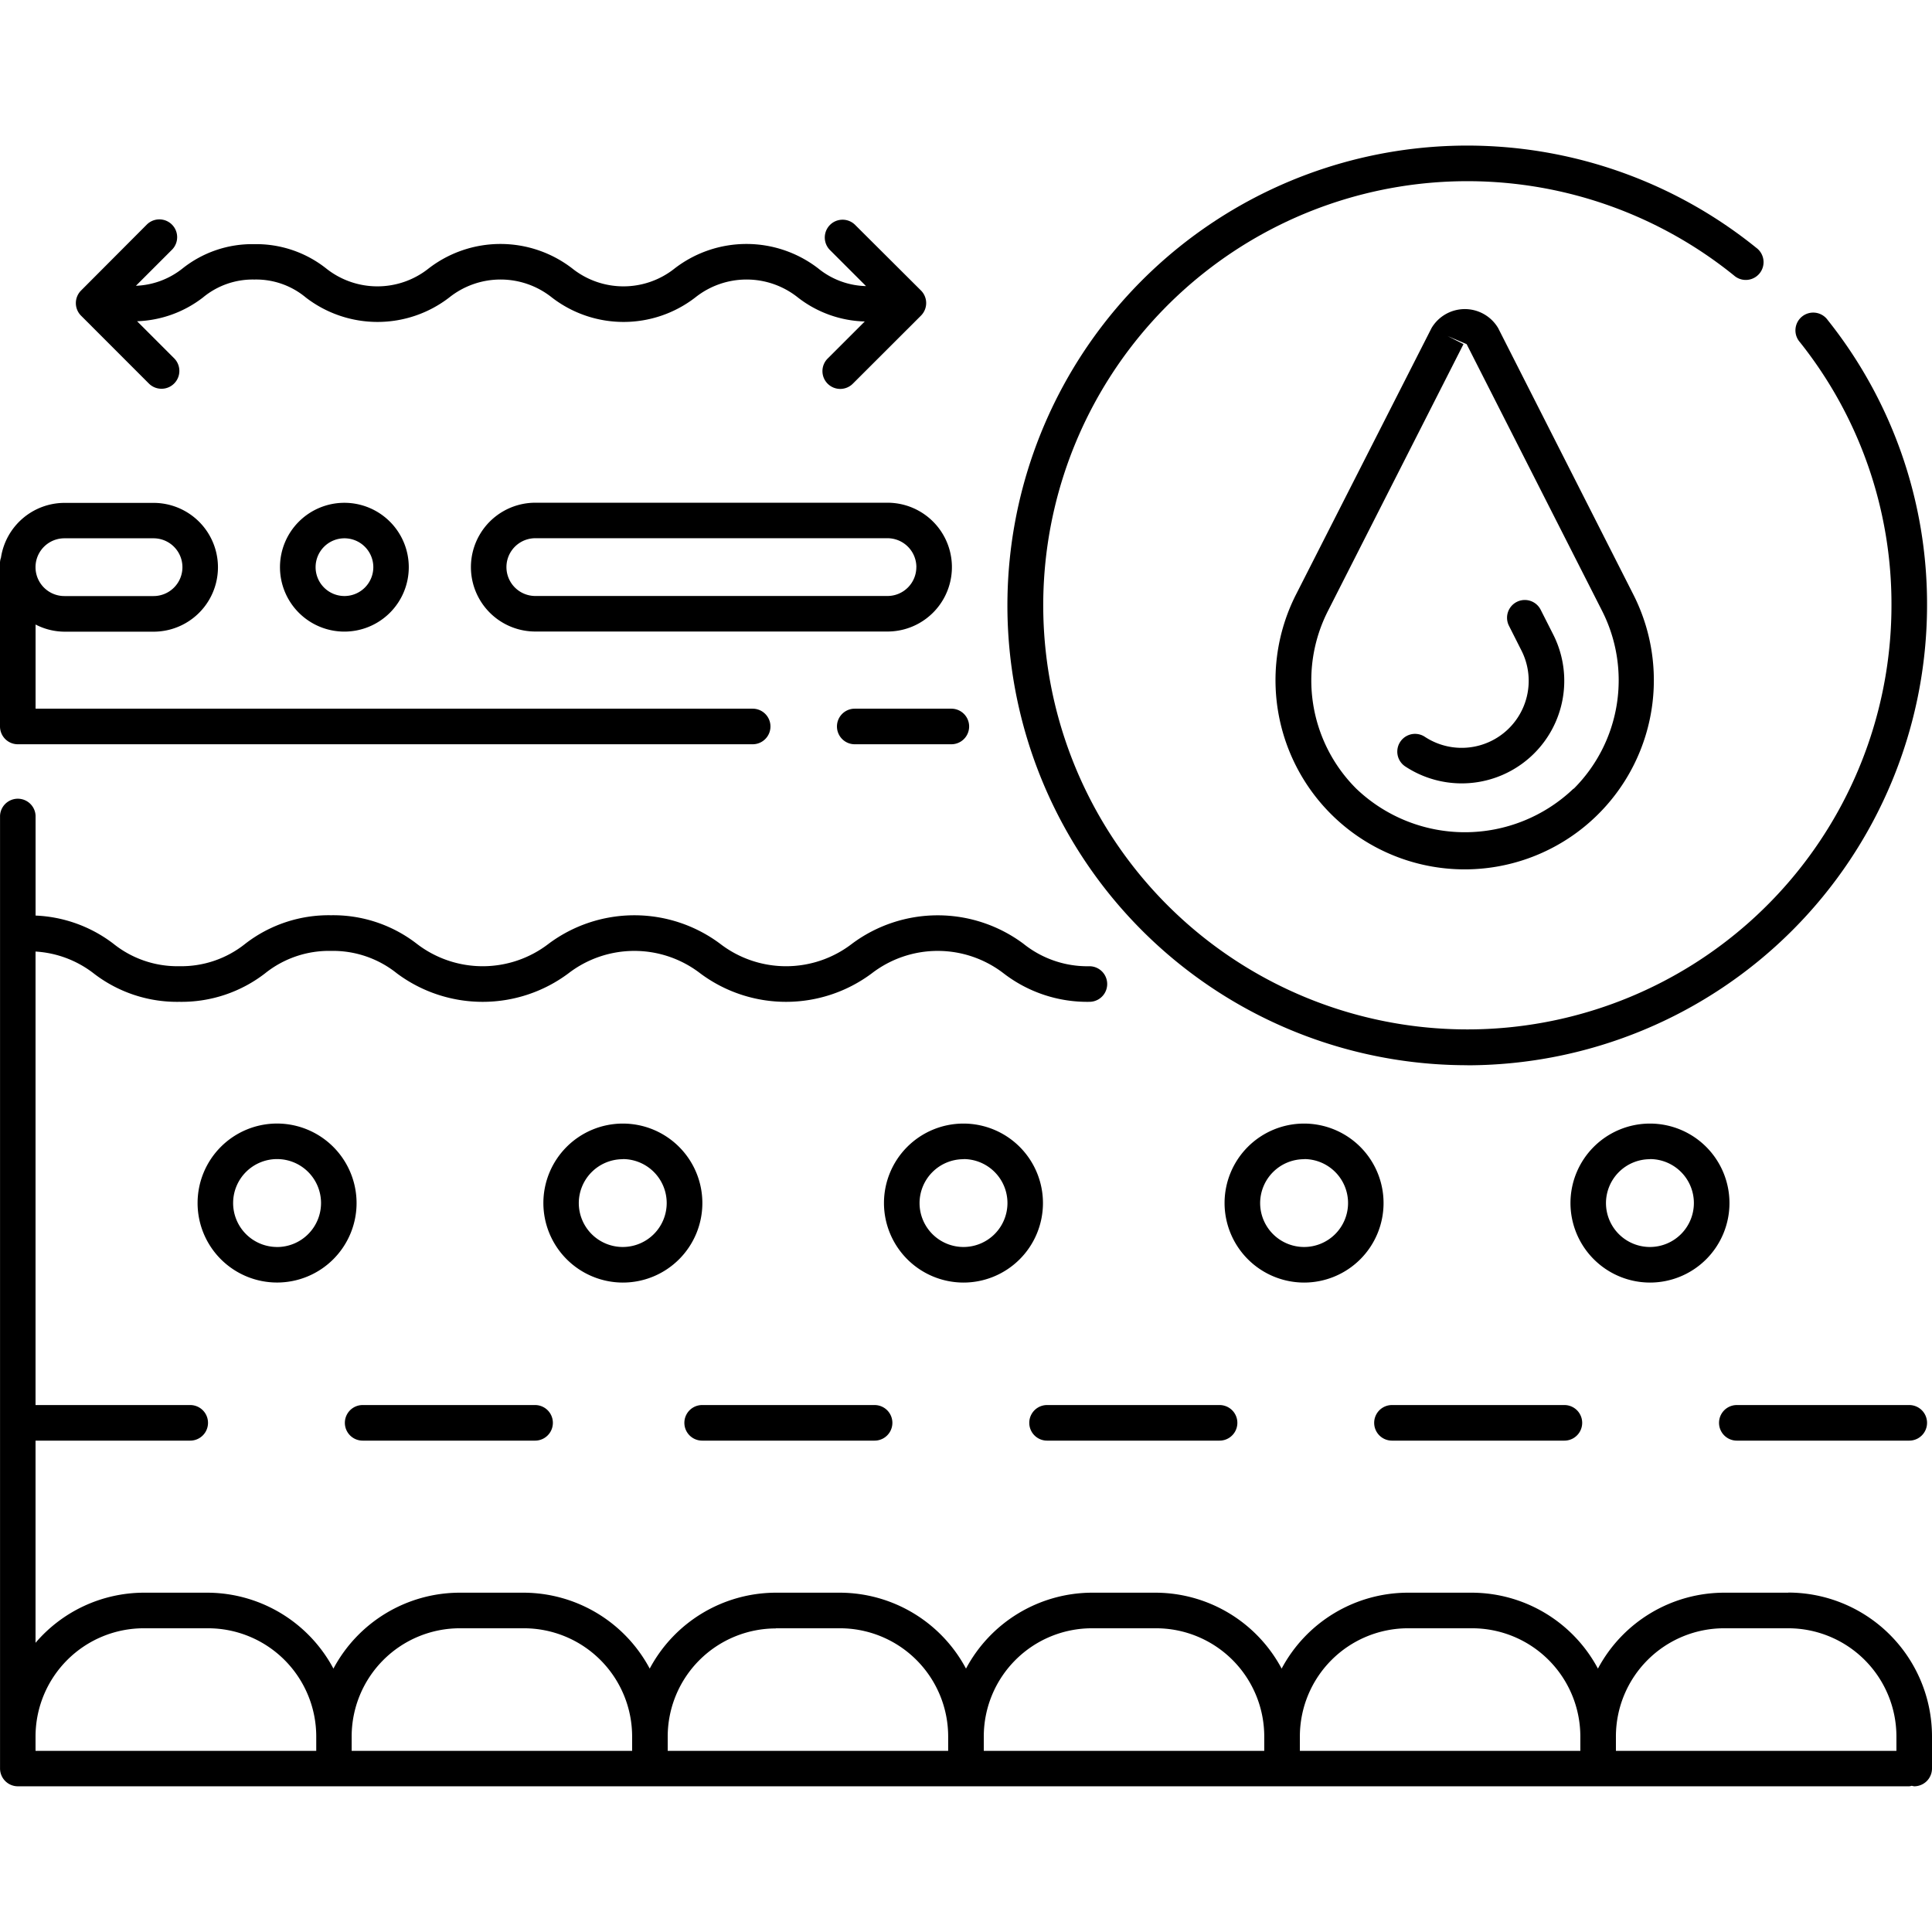 <svg xmlns="http://www.w3.org/2000/svg" xmlns:xlink="http://www.w3.org/1999/xlink" width="48" height="48" viewBox="0 0 48 48">
  <defs>
    <clipPath id="clip-path">
      <rect id="Rectangle_65" data-name="Rectangle 65" width="48" height="48" transform="translate(1155 2505)"/>
    </clipPath>
  </defs>
  <g id="Mask_Group_16" data-name="Mask Group 16" transform="translate(-1155 -2505)" clip-path="url(#clip-path)">
    <g id="_x31_9_Oily_Skin_1_" transform="translate(1155 2505)">
      <g id="Group_144" data-name="Group 144">
        <g id="Group_125" data-name="Group 125">
          <path id="Path_190" data-name="Path 190" d="M36.454,26.467A11.437,11.437,0,0,0,47.877,15.044,11.309,11.309,0,0,0,45.41,7.953a.442.442,0,1,0-.692.548,10.435,10.435,0,0,1,2.275,6.542,10.537,10.537,0,1,1-3.914-8.2.442.442,0,1,0,.556-.686,11.424,11.424,0,1,0-7.181,20.308Z"/>
        </g>
        <g id="Group_126" data-name="Group 126">
          <path id="Path_191" data-name="Path 191" d="M9.01,35.792h4.284a.442.442,0,0,0,0-.884H9.01a.442.442,0,0,0,0,.884Z"/>
        </g>
        <g id="Group_127" data-name="Group 127">
          <path id="Path_192" data-name="Path 192" d="M17.445,35.792h4.284a.442.442,0,0,0,0-.884H17.445a.442.442,0,0,0,0,.884Z"/>
        </g>
        <g id="Group_128" data-name="Group 128">
          <path id="Path_193" data-name="Path 193" d="M26.014,35.792H30.3a.442.442,0,0,0,0-.884H26.014a.442.442,0,1,0,0,.884Z"/>
        </g>
        <g id="Group_129" data-name="Group 129">
          <path id="Path_194" data-name="Path 194" d="M34.583,35.792h4.284a.442.442,0,0,0,0-.884H34.583a.442.442,0,0,0,0,.884Z"/>
        </g>
        <g id="Group_130" data-name="Group 130">
          <path id="Path_195" data-name="Path 195" d="M43.151,35.792h4.284a.442.442,0,1,0,0-.884H43.151a.442.442,0,0,0,0,.884Z"/>
        </g>
        <g id="Group_131" data-name="Group 131">
          <path id="Path_196" data-name="Path 196" d="M6.884,27.914A1.975,1.975,0,1,0,8.859,29.89,1.978,1.978,0,0,0,6.884,27.914Zm0,3.067A1.092,1.092,0,1,1,7.976,29.89,1.093,1.093,0,0,1,6.884,30.982Z"/>
        </g>
        <g id="Group_132" data-name="Group 132">
          <path id="Path_197" data-name="Path 197" d="M15.472,31.865A1.975,1.975,0,1,0,13.5,29.89,1.978,1.978,0,0,0,15.472,31.865Zm0-3.068A1.092,1.092,0,1,1,14.38,29.89,1.093,1.093,0,0,1,15.472,28.8Z"/>
        </g>
        <g id="Group_133" data-name="Group 133">
          <path id="Path_198" data-name="Path 198" d="M23.938,31.865a1.975,1.975,0,1,0-1.976-1.975,1.978,1.978,0,0,0,1.976,1.975Zm0-3.068a1.092,1.092,0,1,1-1.092,1.092A1.093,1.093,0,0,1,23.938,28.8Z"/>
        </g>
        <g id="Group_134" data-name="Group 134">
          <path id="Path_199" data-name="Path 199" d="M32.4,31.865a1.975,1.975,0,1,0-1.976-1.975A1.978,1.978,0,0,0,32.4,31.865Zm0-3.068a1.092,1.092,0,1,1-1.092,1.092A1.093,1.093,0,0,1,32.4,28.8Z"/>
        </g>
        <g id="Group_135" data-name="Group 135">
          <path id="Path_200" data-name="Path 200" d="M40.993,31.865a1.975,1.975,0,1,0-1.975-1.975A1.978,1.978,0,0,0,40.993,31.865Zm0-3.068A1.092,1.092,0,1,1,39.9,29.89,1.093,1.093,0,0,1,40.993,28.8Z"/>
        </g>
        <g id="Group_136" data-name="Group 136">
          <path id="Path_201" data-name="Path 201" d="M44.429,39.57h-1.6A3.56,3.56,0,0,0,39.7,41.456a3.56,3.56,0,0,0-3.129-1.886h-1.6a3.56,3.56,0,0,0-3.129,1.886,3.56,3.56,0,0,0-3.129-1.886h-1.6A3.56,3.56,0,0,0,24,41.456a3.56,3.56,0,0,0-3.129-1.886h-1.6a3.56,3.56,0,0,0-3.129,1.886,3.56,3.56,0,0,0-3.129-1.886h-1.6a3.56,3.56,0,0,0-3.129,1.886A3.56,3.56,0,0,0,5.163,39.57H3.571A3.55,3.55,0,0,0,.883,40.815V35.792H4.726a.442.442,0,0,0,0-.884H.883V23.641a2.611,2.611,0,0,1,1.441.54,3.385,3.385,0,0,0,2.131.709,3.392,3.392,0,0,0,2.13-.707,2.539,2.539,0,0,1,1.638-.558,2.539,2.539,0,0,1,1.638.558,3.562,3.562,0,0,0,4.261,0,2.683,2.683,0,0,1,3.276,0,3.562,3.562,0,0,0,4.261,0,2.683,2.683,0,0,1,3.276,0,3.4,3.4,0,0,0,2.131.707.442.442,0,0,0,0-.884,2.539,2.539,0,0,1-1.638-.558,3.563,3.563,0,0,0-4.261,0,2.683,2.683,0,0,1-3.275,0,3.56,3.56,0,0,0-4.262,0,2.683,2.683,0,0,1-3.275,0,3.389,3.389,0,0,0-2.131-.709,3.385,3.385,0,0,0-2.131.709,2.542,2.542,0,0,1-1.637.557,2.539,2.539,0,0,1-1.638-.558,3.415,3.415,0,0,0-1.934-.7V20.265a.442.442,0,0,0-.883,0V43.938a.443.443,0,0,0,.442.442H47.435a.345.345,0,0,0,.062-.013.426.426,0,0,0,.062.013A.443.443,0,0,0,48,43.938v-.8a3.575,3.575,0,0,0-3.571-3.571Zm-1.6.884h1.6a2.69,2.69,0,0,1,2.687,2.687V43.5H40.147v-.355A2.689,2.689,0,0,1,42.834,40.454Zm-7.853,0h1.6a2.69,2.69,0,0,1,2.687,2.687V43.5H32.295v-.355A2.688,2.688,0,0,1,34.981,40.454Zm-7.853,0h1.6a2.69,2.69,0,0,1,2.687,2.687V43.5H24.442v-.355A2.688,2.688,0,0,1,27.129,40.454Zm-7.853,0h1.6a2.69,2.69,0,0,1,2.687,2.687V43.5H16.589v-.355a2.689,2.689,0,0,1,2.687-2.687Zm-7.852,0h1.6a2.69,2.69,0,0,1,2.687,2.687V43.5H8.737v-.355A2.689,2.689,0,0,1,11.423,40.454ZM.883,43.141a2.69,2.69,0,0,1,2.687-2.687h1.6a2.69,2.69,0,0,1,2.687,2.687V43.5H.883Z"/>
        </g>
        <g id="Group_137" data-name="Group 137">
          <path id="Path_202" data-name="Path 202" d="M35.567,8.149,32.2,14.769a4.7,4.7,0,1,0,8.379,0L37.22,8.149A.962.962,0,0,0,35.567,8.149Zm3.525,11.446a3.905,3.905,0,0,1-5.395,0,3.8,3.8,0,0,1-.7-4.425l3.363-6.62-.394-.2.472.2L39.8,15.17a3.81,3.81,0,0,1-.7,4.425Z"/>
        </g>
        <g id="Group_138" data-name="Group 138">
          <path id="Path_203" data-name="Path 203" d="M37.8,16.162a1.665,1.665,0,0,1-2.4,2.144.441.441,0,0,0-.487.736,2.548,2.548,0,0,0,3.675-3.28l-.311-.614a.441.441,0,1,0-.787.4Z"/>
        </g>
        <g id="Group_139" data-name="Group 139">
          <path id="Path_204" data-name="Path 204" d="M.442,18.491H18.7a.442.442,0,0,0,0-.884H.884V15.516a1.578,1.578,0,0,0,.718.178H3.815a1.6,1.6,0,0,0,0-3.2H1.6A1.6,1.6,0,0,0,.024,13.855.406.406,0,0,0,0,13.973v4.076a.443.443,0,0,0,.442.442ZM1.6,13.374H3.815a.717.717,0,0,1,0,1.435H1.6a.717.717,0,1,1,0-1.435Z"/>
        </g>
        <g id="Group_140" data-name="Group 140">
          <path id="Path_205" data-name="Path 205" d="M21.236,17.607a.442.442,0,1,0,0,.884h2.4a.442.442,0,1,0,0-.884Z"/>
        </g>
        <g id="Group_141" data-name="Group 141">
          <path id="Path_206" data-name="Path 206" d="M6.956,14.092a1.6,1.6,0,1,0,1.6-1.6A1.6,1.6,0,0,0,6.956,14.092Zm2.319,0a.717.717,0,1,1-.717-.718A.717.717,0,0,1,9.275,14.092Z"/>
        </g>
        <g id="Group_142" data-name="Group 142">
          <path id="Path_207" data-name="Path 207" d="M13.3,12.49a1.6,1.6,0,0,0,0,3.2H22.05a1.6,1.6,0,0,0,0-3.2Zm9.466,1.6a.717.717,0,0,1-.717.717H13.3a.717.717,0,0,1,0-1.435H22.05A.718.718,0,0,1,22.767,14.092Z"/>
        </g>
        <g id="Group_143" data-name="Group 143">
          <path id="Path_208" data-name="Path 208" d="M3.7,9.53A.442.442,0,1,0,4.325,8.9l-.919-.919A2.832,2.832,0,0,0,5.04,7.393a1.935,1.935,0,0,1,1.279-.448A1.928,1.928,0,0,1,7.6,7.393a2.918,2.918,0,0,0,3.559,0,2.044,2.044,0,0,1,2.555,0,2.915,2.915,0,0,0,3.557,0,2.044,2.044,0,0,1,2.555,0,2.825,2.825,0,0,0,1.659.594l-.917.916a.442.442,0,1,0,.625.625l1.688-1.686a.442.442,0,0,0,0-.625L21.241,5.583a.442.442,0,0,0-.625.625l.9.9a1.952,1.952,0,0,1-1.191-.442,2.921,2.921,0,0,0-3.559,0,2.041,2.041,0,0,1-2.553,0,2.921,2.921,0,0,0-3.559,0,2.044,2.044,0,0,1-2.555,0,2.8,2.8,0,0,0-1.78-.6,2.781,2.781,0,0,0-1.779.6A1.976,1.976,0,0,1,3.377,7.1l.9-.9a.442.442,0,0,0-.625-.625L2.014,7.218a.442.442,0,0,0,0,.625Z"/>
        </g>
      </g>
    </g>
  </g>
</svg>
